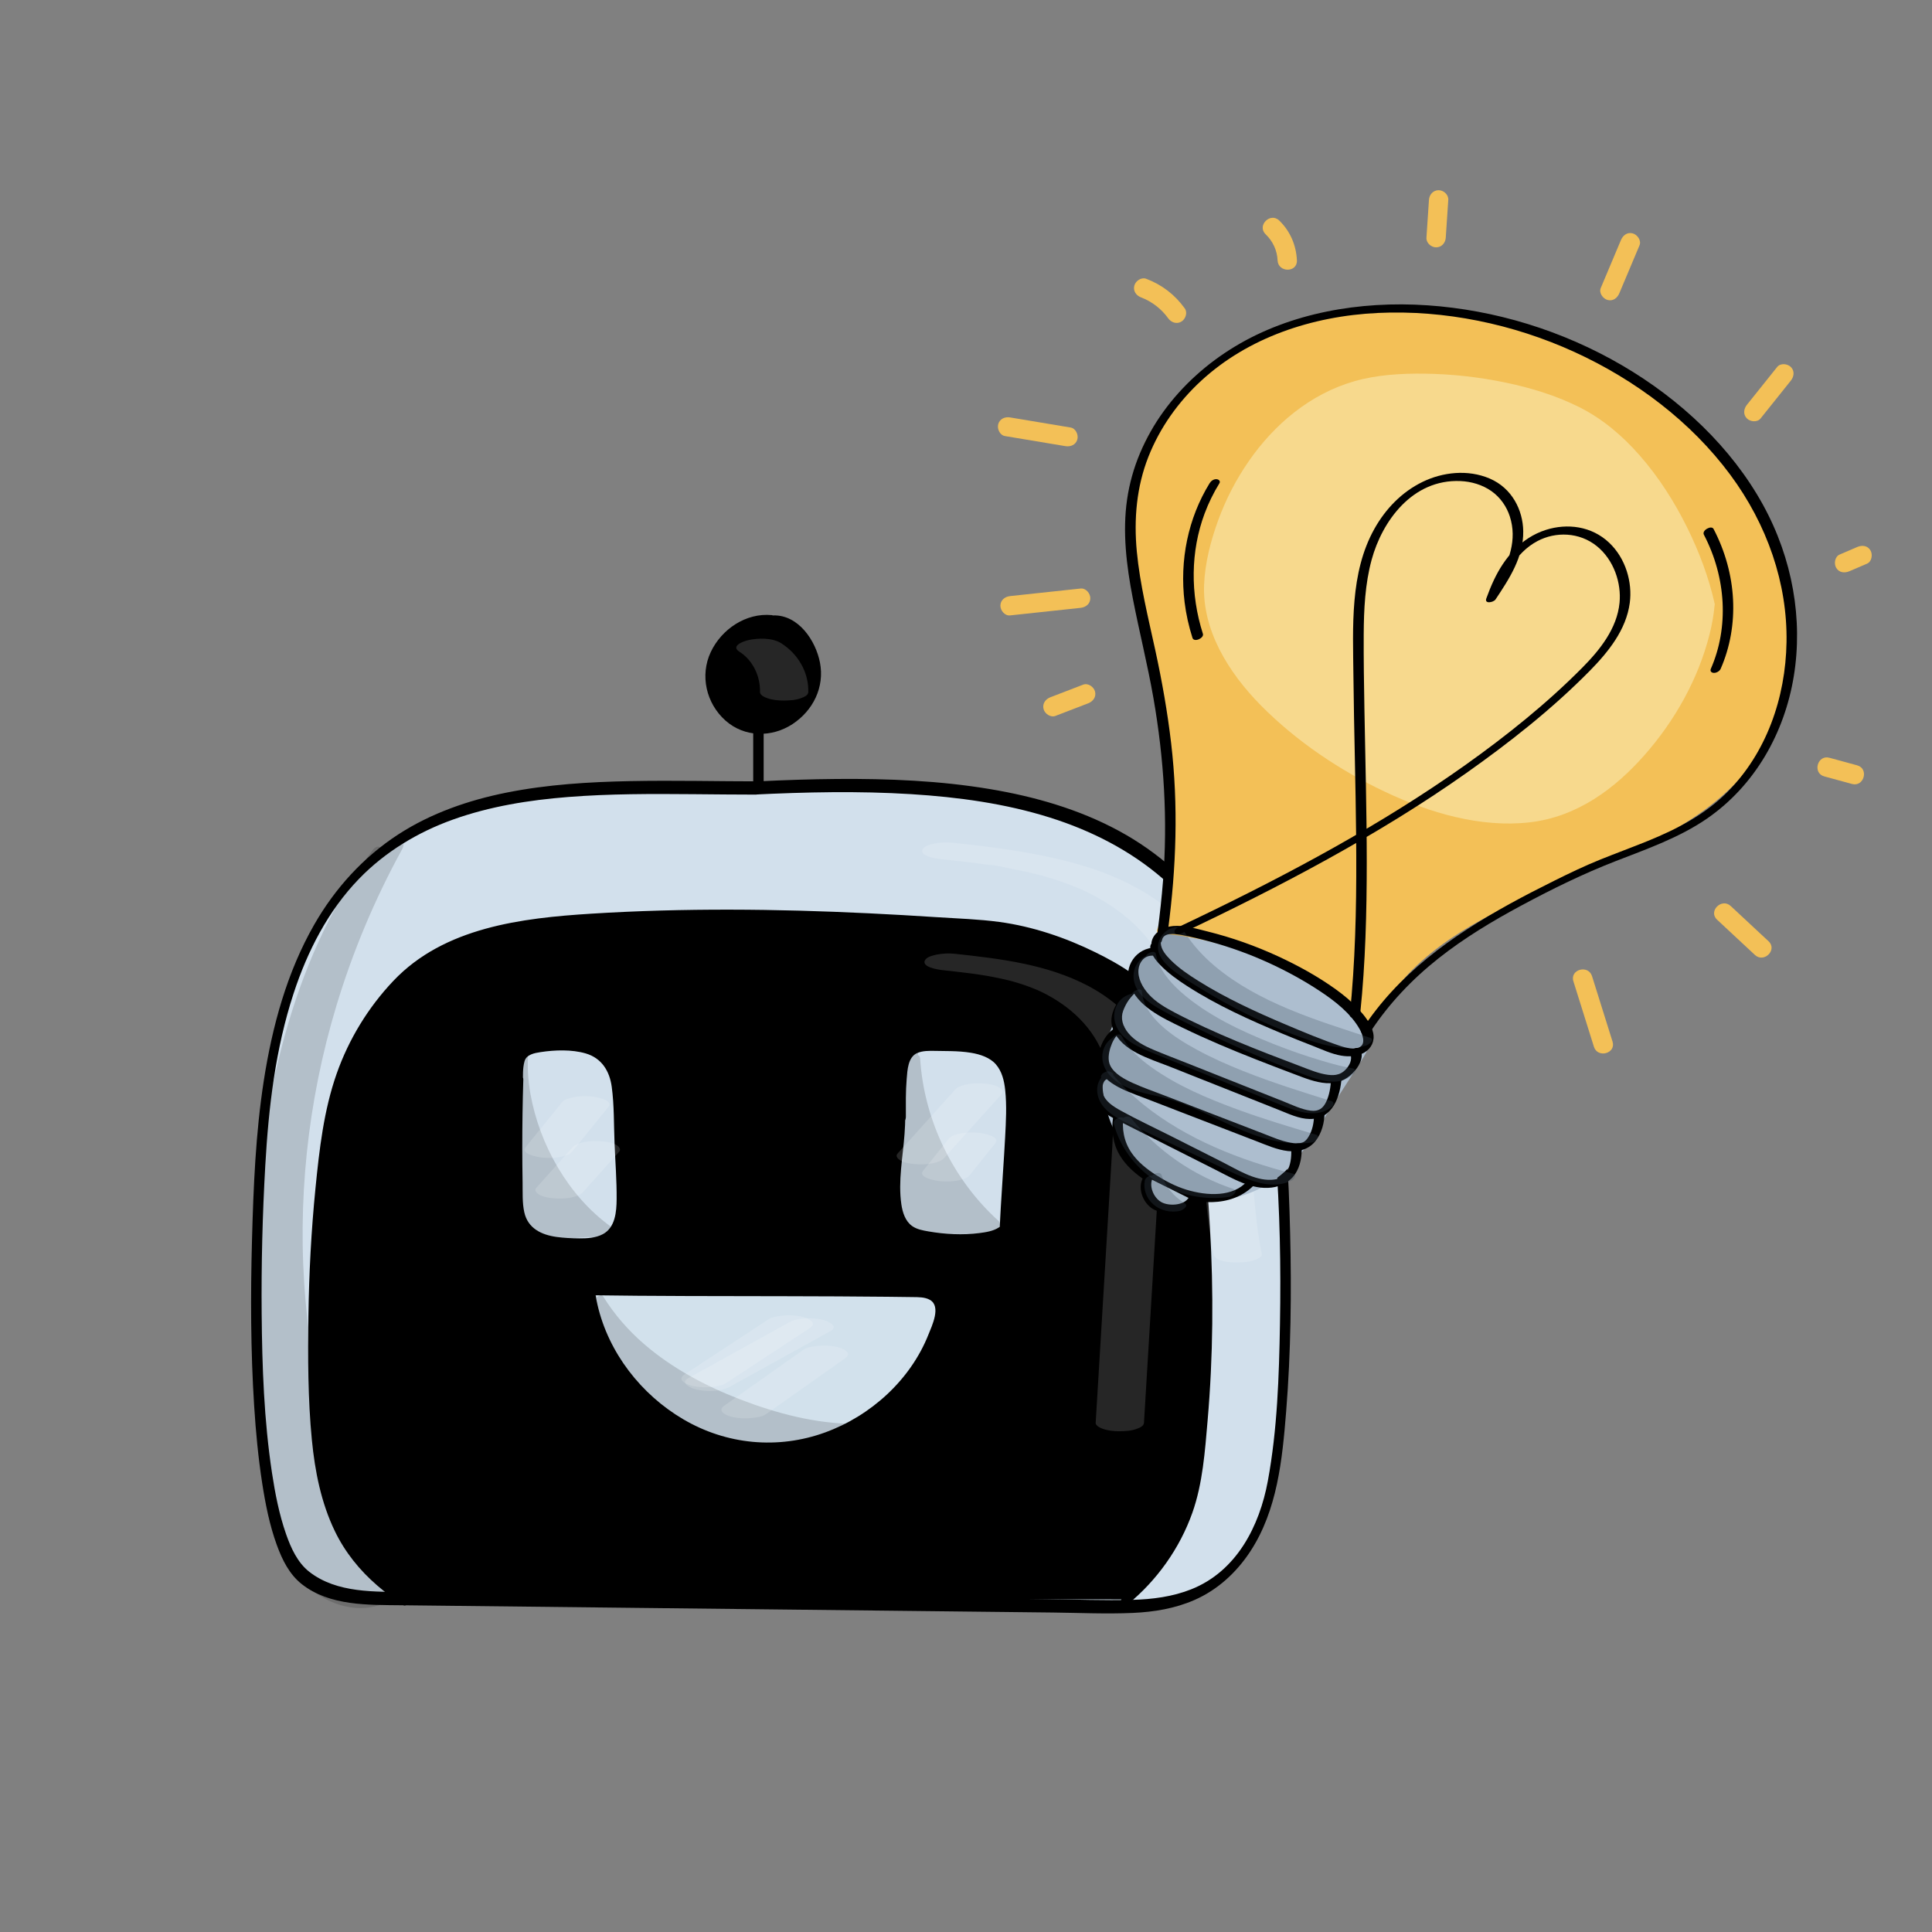<?xml version="1.0" encoding="utf-8"?>
<!-- Generator: Adobe Adobe Illustrator 24.2.0, SVG Export Plug-In . SVG Version: 6.00 Build 0)  -->
<svg version="1.1" xmlns="http://www.w3.org/2000/svg" xmlns:xlink="http://www.w3.org/1999/xlink" x="0px" y="0px"
	 viewBox="0 0 2000 2000" style="enable-background:new 0 0 2000 2000;" xml:space="preserve">
<rect x="0" y="0" width="2000" height="2000" fill="#808080" stroke="none"/>
<style type="text/css">
	.st0{fill:#D2E0EC;}
	.st1{fill:#D2E1EC;}
	.st2{opacity:0.149;}
	.st3{fill:#FFFFFF;}
	.st4{fill:#ADBECF;}
	.st5{fill:#F3C057;}
	.st6{fill:#F7D98D;}
	.st7{fill:#AEBFCE;}
	.st8{opacity:0.271;}
	.st9{fill:#3D4C5B;}
</style>
<g id="Ebene_3">
	<g>
		<path class="st0" d="M785.12,815.73c-239.27,0-487.47-32.22-514.71,374.85c-7.8,116.48-14.06,390.51,42.84,440.41
			c25.02,21.93,61.38,23.43,94.65,23.8c244.17,2.72,488.33,5.44,732.5,8.16c48.67,0.54,133.77,5.81,169.93-101.04
			c24.11-71.23,25-292.62,12.47-403.31c-37-326.77-268.02-356.25-540.45-342.87"/>
		<g>
			<path d="M787.7,808.87c-45.02-0.01-90.04-1.17-135.05-0.27c-42.83,0.85-85.93,3.45-128.02,11.85
				c-39.42,7.86-78.21,21.24-112.11,43.19c-36.34,23.53-65.7,55.96-87.2,93.44c-28.29,49.33-43.47,105.36-52.18,161.21
				c-8.53,54.69-10.79,110.35-12.28,165.63c-1.54,57.15-1.39,114.45,2.24,171.52c1.71,26.77,4.22,53.51,8.33,80.02
				c3.35,21.62,7.64,43.39,15.15,63.99c5.59,15.33,12.95,30.37,26.04,40.62c28.73,22.49,68.63,21.31,103.18,21.69
				c89.9,1,179.8,2,269.7,3.01s179.8,2,269.7,3.01c44.78,0.5,89.55,1,134.33,1.5c27.74,0.31,55.73,1.66,83.47,0.4
				c21.81-0.99,43.39-4.58,63.49-13.37c24.04-10.51,43.57-28.55,57.86-50.37c28.01-42.76,33.09-95.11,37.07-144.77
				c4.93-61.52,5.61-123.46,4.11-185.13c-1.41-57.9-4.22-116.39-15.42-173.34c-10.54-53.61-28.98-106.57-60.22-151.78
				c-26.18-37.89-61.21-68.92-101.68-90.84c-41.27-22.35-87.07-35.45-133.18-43.18c-52.16-8.75-105.28-10.91-158.1-10.52
				c-27.36,0.21-54.7,1.15-82.02,2.49c-3.53,0.17-6.17,3.27-7.33,6.42c-0.7,1.88-1.39,7.48,2.17,7.3
				c54.45-2.66,109.1-3.88,163.55-0.48c48.52,3.03,97.34,9.65,143.82,24.31c42.62,13.43,83.16,34.04,116.98,63.49
				c35.92,31.28,62.68,71.95,80.55,115.89c21.66,53.25,31.22,110.37,35.71,167.43c4.64,58.97,5.7,118.31,4.66,177.44
				c-0.96,54.09-2.71,109.18-12.57,162.5c-8.62,46.6-32.22,93.3-79.19,112.03c-19.38,7.72-40.34,10.42-61.07,10.96
				c-29.29,0.76-58.71-0.4-88-0.73c-88.15-0.98-176.3-1.96-264.45-2.95c-88.15-0.98-176.3-1.96-264.45-2.95
				c-44.08-0.49-88.15-0.98-132.23-1.47c-34.42-0.38-74.27,1.46-102.94-20.98c-12.12-9.49-18.98-24.64-24.01-39.05
				c-7.13-20.44-11.29-41.89-14.54-63.25c-8.26-54.39-10.22-109.82-10.7-164.76c-0.45-51.28,0.85-102.6,3.77-153.8
				c3.42-60.01,10.47-120.46,29.28-177.81c14.31-43.64,35.66-85.57,67.86-118.79c26.98-27.83,60.7-48.16,97.08-61.19
				c38.2-13.68,78.69-20.17,119.02-23.36c43.3-3.43,86.8-3.29,130.2-2.93c21.48,0.18,42.96,0.43,64.44,0.44
				C788.39,822.59,794.12,808.87,787.7,808.87L787.7,808.87z"/>
		</g>
	</g>
	<g>
		<g>
			<path d="M779.72,757.8c0,20.31,0,40.62,0,60.93c0,3.3,2.74,4.55,5.51,3.18c3.14-1.55,5.3-5.77,5.3-9.19c0-20.31,0-40.62,0-60.93
				c0-3.3-2.74-4.55-5.51-3.18C781.88,750.17,779.72,754.39,779.72,757.8L779.72,757.8z"/>
		</g>
	</g>
	<g>
		<path d="M798.09,643.91c30.3-1.29,52.45,41.55,45.29,68.46c-7.17,26.91-37.31,45.41-64.55,39.6
			c-27.24-5.81-47.22-34.99-42.79-62.48c4.43-27.5,32.57-48.92,60.25-45.88"/>
		<g>
			<path d="M795.51,650.77c18.79-0.46,32.85,15.56,39.3,31.81c6.95,17.52,6.13,36.25-8.41,49.66
				c-15.62,14.39-39.19,18.42-57.97,7.84c-18.1-10.2-30.91-32.3-26.9-53.29c4.47-23.43,29.34-38.49,52.17-36.31
				c5.79,0.55,11.78-13.09,5.16-13.72c-26.6-2.53-51.95,14.57-63.08,38.24c-11.42,24.27-4.72,53.05,15.11,70.81
				c19.62,17.57,47.92,17.97,69.57,3.73c21.3-14.01,33.27-38.25,28.39-63.56c-4.41-22.84-22.3-49.54-48.18-48.91
				C794.83,637.19,789.17,650.92,795.51,650.77L795.51,650.77z"/>
		</g>
	</g>
	<g>
		<path d="M420.76,1654.93c-50.72-34.73-88.37-75.11-94.21-190.86c-4.71-93.46-1.41-200.81,12.47-293.35
			c8.8-58.61,29.61-106.98,69.97-150.38c47.5-51.08,123.14-62.48,192.74-67.13c139.4-9.3,279.39-3.57,418.71,6.83
			c53.23,3.97,133.6,35.04,169.98,74.11c59.18,63.57,71.91,340.88,47.05,500.5c-7.19,46.17-35.35,91.68-71.71,121.02"/>
		<g>
			<path d="M424.51,1648.44c-18.46-12.67-35.93-26.77-49.81-44.49c-16.25-20.77-26.54-45.11-32.9-70.58
				c-9.32-37.34-10.49-76.1-11.4-114.4c-1.01-42.65-0.41-85.35,1.89-127.95c2.25-41.76,5.93-83.6,12.5-124.92
				c5.71-35.92,16.93-70.74,36.12-101.79c19.07-30.86,44.13-57.24,76.82-73.54c32.11-16.02,68.08-23.15,103.47-27.31
				c42.8-5.03,86.16-6.44,129.2-7.44c46.33-1.08,92.68-0.74,138.99,0.61c46.35,1.36,92.66,3.74,138.93,6.78
				c20.55,1.35,41.39,1.98,61.79,4.8c16.39,2.27,32.59,6.23,48.34,11.28c32.16,10.31,64.15,24.79,90.97,45.58
				c16.61,12.88,27.93,28.08,36.08,47.34c9.19,21.72,15.07,44.82,19.81,67.86c5.89,28.63,9.79,57.65,12.63,86.73
				c6.35,65.1,7.65,130.81,4.8,196.15c-1.31,30.14-3.57,60.26-7.34,90.2c-2,15.88-4.04,31.85-9,47.13
				c-5.79,17.82-14.33,34.76-25.08,50.12c-10.45,14.94-22.89,28.35-37.03,39.85c-2.49,2.03-4.83,6.43-3.73,9.69
				c1.13,3.36,4.48,2.53,6.68,0.75c30.28-24.65,54.07-58.11,67.11-94.95c10.73-30.31,13.02-63.63,15.77-95.47
				c5.75-66.5,6.26-133.59,2.42-200.22c-3.41-59.16-9.38-119.68-26.11-176.75c-5.72-19.51-12.83-39.58-24.5-56.42
				c-16.08-23.21-43.18-39.06-67.98-51.26c-31.02-15.26-64.98-26.77-99.31-31.42c-21.19-2.87-42.81-3.53-64.14-4.91
				c-23.8-1.55-47.61-2.92-71.43-4.07c-95.53-4.6-191.34-5.58-286.83,0.4c-72.22,4.52-152.43,14.11-204.96,69.49
				c-26.05,27.46-46.2,60.44-58.76,96.14c-13.37,38.03-17.94,78.47-21.91,118.37c-4.39,44.05-6.72,88.3-7.33,132.56
				c-0.59,42.62-0.56,85.77,3.58,128.23c3.16,32.44,9.55,64.94,23.81,94.46c10.49,21.72,25.56,40.39,43.75,56.14
				c8.42,7.29,17.4,13.9,26.58,20.2C421.95,1664.82,429.68,1651.98,424.51,1648.44L424.51,1648.44z"/>
		</g>
	</g>
	<g>
		<path class="st0" d="M536.34,1120.38c-1.24,40.22-1.39,80.47-0.47,120.7c0.24,10.67,0.78,22.01,6.86,30.77
			c9.73,14.02,29.31,16.03,46.36,16.73c13.49,0.55,28.16,0.77,39.01-7.27c15.58-11.54,16.26-34.2,15.46-53.57
			c-1.24-30.04-2.48-60.07-3.73-90.11c-0.62-14.93-1.72-31.14-11.58-42.38c-13.2-15.04-36.19-15.06-56.16-13.89
			c-9.98,0.58-20.69,1.44-28.4,7.8c-7.71,6.36-7.71,21.89-7.71,35.15"/>
		<g>
			<path d="M530.93,1123.38c-0.73,24.07-1.09,48.14-1.06,72.22c0.02,12.2,0.13,24.41,0.35,36.61c0.18,10.3-0.13,20.88,1.98,31.01
				c3.83,18.39,18.39,27.53,35.93,30.53c8.88,1.52,18.05,1.89,27.04,1.92c9.48,0.03,19.1-0.86,27.76-5.02
				c16.35-7.86,23.81-25.76,25.55-42.88c2.09-20.52-0.3-41.66-1.15-62.2c-0.5-12.08-1-24.16-1.5-36.24
				c-0.44-10.63-0.52-21.34-1.97-31.9c-2.49-18.07-11.12-33.62-29.18-39.66c-9.38-3.14-19.28-3.83-29.11-3.69
				c-10.17,0.15-21.31,0.15-31.07,3.3c-9.66,3.12-17.14,9.45-20.61,19.12c-3.51,9.78-3.34,20.57-3.34,30.82
				c0,3.31,2.74,4.55,5.51,3.18c3.14-1.56,5.3-5.77,5.3-9.19c0-7.46-0.4-15.45,1.63-22.71c1.96-7.02,10.29-8.5,16.66-9.47
				c14.79-2.25,32.21-2.85,46.68,1.38c16.42,4.81,24.69,18.13,26.92,34.48c2.63,19.29,2.13,39.31,2.93,58.74
				c0.79,19.16,2.31,38.45,2.15,57.63c-0.1,13.01-1.38,29.39-14.26,36.24c-7.44,3.96-16.29,4.42-24.54,4.35
				c-7.8-0.06-15.7-0.4-23.43-1.48c-15.59-2.17-29.61-8.85-33.33-25.41c-2.24-9.95-1.62-20.69-1.79-30.83
				c-0.2-11.87-0.3-23.75-0.32-35.62c-0.02-23.75,0.34-47.5,1.06-71.23c0.1-3.33-2.81-4.52-5.51-3.18
				C533.02,1115.79,531.04,1119.94,530.93,1123.38L530.93,1123.38z"/>
		</g>
	</g>
	<g>
		<path class="st0" d="M931.74,1158.09c0,44.19-16.77,103.93,11.23,119.14c15.25,8.29,96.23,13.89,97.36-9.64
			c7.34-152.91,24.44-186.41-60.04-186.41c-15.44,0-30.83-2.45-39.78,10.13c-8.94,12.58-8.18,44.86-8.18,67.8"/>
		<g>
			<path d="M926.33,1161.09c-0.1,27.26-5.86,54.31-4.89,81.6c0.67,18.7,5.56,38.32,25.54,43.83c17.55,4.84,37.11,5.58,55.18,4.33
				c15.24-1.05,36.89-3.66,42.58-20.68c2.08-6.21,1.38-13.57,1.73-20.04c0.41-7.66,0.86-15.32,1.34-22.98
				c0.82-13.31,1.73-26.62,2.56-39.92c1.21-19.29,2.68-38.79,1.55-58.12c-0.71-12.13-2.37-25.31-9.37-35.61
				c-6.25-9.2-16.29-13.9-26.84-16.34c-7.03-1.62-14.27-2.28-21.47-2.6c-11.67-0.53-24.13-1.48-35.68,0.33
				c-30.5,4.8-31.19,42.09-31.57,66.06c-0.11,7.05-0.06,14.11-0.06,21.17c0,3.3,2.74,4.55,5.51,3.18c3.14-1.55,5.31-5.78,5.3-9.19
				c-0.01-13.04-0.27-26.13,0.84-39.14c0.78-9.11,1.21-22.71,10.98-26.9c5.65-2.42,12.16-2.29,18.19-2.2
				c5.5,0.08,11,0.11,16.49,0.24c7.03,0.16,14.09,0.59,21.03,1.74c9.43,1.55,19.52,4.96,25.54,11.83
				c6.47,7.38,8.73,17.17,9.75,26.73c1.72,16.17,0.8,32.63-0.06,48.83c-1.29,24.13-3.11,48.23-4.48,72.35
				c-0.2,3.57-0.4,7.15-0.58,10.72c-0.09,1.7-0.18,3.4-0.26,5.09c-0.06,1.15-0.12,2.3-0.17,3.45c-0.02,0.32,0.09,2.62-0.05,1.16
				c0.05,0.52,0.17-0.51,0.44-0.63c-0.93,0.39-0.21,0.29-0.27,0.34c-0.66,0.64-1.16,0.95-1.09,0.9c-5.76,3.83-13.38,4.96-20.09,5.84
				c-17.34,2.26-35.67,1.29-52.87-1.72c-5.78-1.01-11.9-2.07-16.79-5.52c-7.21-5.07-10.01-14.26-11.23-22.58
				c-3.49-23.89,1.58-48.91,3.3-72.76c0.45-6.26,0.76-12.52,0.78-18.79c0.01-3.31-2.75-4.55-5.51-3.18
				C928.48,1153.47,926.34,1157.68,926.33,1161.09L926.33,1161.09z"/>
		</g>
	</g>
	<g>
		<path class="st1" d="M610.81,1333.93c110.81,1.66,227.63,0.31,338.44,1.97c8.03,0.12,17.33,0.88,21.9,7.48
			c3.89,5.62,2.67,13.21,0.92,19.82c-21.86,82.65-107.44,143.45-192.68,136.87s-160.49-79.79-169.4-164.82"/>
		<g>
			<path d="M608.23,1340.79c69.01,1.02,138.02,0.91,207.03,1.05c34.63,0.07,69.27,0.2,103.9,0.57c8.54,0.09,17.08,0.19,25.61,0.32
				c5.89,0.09,12.55-0.11,17.85,2.88c11.91,6.73,2.15,26.76-1.58,36.11c-18.69,46.95-59.74,84.01-106.92,101.15
				c-48.88,17.75-101.99,12.71-146.79-13.63c-43.59-25.61-77.28-68.78-88.76-118.29c-1.43-6.17-2.5-12.41-3.19-18.71
				c-0.97-8.86-11.45,0.23-10.81,6c5.87,53.78,36.28,102.43,79.9,133.95c44,31.79,99.59,43.14,152.18,28.89
				c52.62-14.26,99.27-51.11,124.95-99.26c6.54-12.27,11.7-25.17,15.34-38.58c3.69-13.58,3.03-28.78-12.88-32.9
				c-7.29-1.89-15.19-1.36-22.65-1.46c-8.88-0.12-17.75-0.22-26.63-0.3c-18.24-0.17-36.48-0.28-54.72-0.36
				c-73.38-0.3-146.75-0.02-220.13-0.82c-8.85-0.1-17.7-0.21-26.55-0.34C607.54,1326.98,601.77,1340.7,608.23,1340.79
				L608.23,1340.79z"/>
		</g>
	</g>
</g>
<g id="Ebene_4">
	<g class="st2">
		<path d="M619.75,1347.76c24.55,40.04,63.31,69.82,105.27,90.91c41.97,21.09,104.69,42.24,157.53,42.24
			c-49.15,14.86-129.39,13.22-173.62-12.87c-44.23-26.08-87.76-78.97-98.54-129.17"/>
		<g>
			<path d="M615.1,1353.42c41.88,67.68,120.48,105.9,195.34,124.72c22.73,5.72,46.06,9.52,69.54,9.62
				c1.28-4.54,2.57-9.07,3.85-13.61c-40.12,11.96-85.33,12.39-126.14,3.79c-19.9-4.19-38.35-11.38-55.17-22.89
				c-19.79-13.53-37.15-30.57-51.75-49.55c-16.22-21.08-29.38-45-35.15-71.12c-0.77-3.5-4.71-2.34-6.68-0.75
				c-2.69,2.18-4.49,6.25-3.73,9.69c10.5,47.54,43.93,90.39,82.25,119.28c17.22,12.98,35.86,21.84,56.76,27.13
				c21.46,5.43,43.76,7.53,65.86,7.42c23.92-0.12,48.24-2.67,71.22-9.52c3.16-0.94,5.45-4.13,6.28-7.19c0.54-2,0.76-6.4-2.43-6.42
				c-40.75-0.16-81.39-10.88-119.19-25.48c-35.54-13.73-69.77-31.88-98.78-56.81c-16.65-14.31-31.2-30.98-42.76-49.66
				C621,1336.6,612,1348.42,615.1,1353.42L615.1,1353.42z"/>
		</g>
	</g>
	<g class="st2">
		<path d="M541.47,1091.5c-5.64,66.19,32.6,145.51,86.5,184.34c-26.66-8.1-60.11,11.16-81.28-6.95
			c-11.35-9.71-13.43-26.24-14.18-41.16c-2.14-42.62,0.13-85.47,6.77-127.62"/>
		<g>
			<path d="M536.07,1094.5c-4.49,55.78,18.7,114.07,54.43,156.27c9.97,11.78,21.24,22.49,33.73,31.57c2.11-4.45,4.22-8.9,6.33-13.36
				c-13.9-3.96-28.45-1.34-42.52,0.24c-13.4,1.5-29.23,2.32-39.25-8.47c-10.03-10.79-10.5-26.97-11.09-40.86
				c-0.81-19.06-0.73-38.15,0.22-57.2c1.07-21.41,3.33-42.73,6.63-63.91c0.44-2.85-0.56-6.01-3.99-5.41
				c-3.32,0.58-6.05,5.04-6.53,8.08c-6.21,39.84-8.75,80.26-7.3,120.57c0.55,15.27,0.79,32.3,9.33,45.61
				c8.21,12.79,22.72,16.69,37.13,16.11c17.37-0.7,35.03-5.93,52.21-1.03c5.23,1.49,10.77-10.13,6.33-13.36
				c-43.65-31.74-73.15-84.15-82.62-136.83c-2.61-14.51-3.41-29.32-2.23-44.01c0.27-3.37-2.92-4.47-5.51-3.18
				C538.03,1086.97,536.35,1091.02,536.07,1094.5L536.07,1094.5z"/>
		</g>
	</g>
	<g class="st2">
		<path d="M947.12,1098.81c3.91,65,34.31,128.01,82.76,171.52c-15.96,3.32-32.23,6.66-48.43,4.89c-16.2-1.77-33.61,2.47-41.71-11.67
			c-7.8-13.62-3.38-49.35-2.05-64.99c3.23-38.01,4.15-69.05,7.39-107.06"/>
		<g>
			<path d="M941.71,1101.81c4.24,66.77,34.8,130.15,84.41,175.01c1.67-4.41,3.35-8.83,5.02-13.24c-10.73,2.23-21.56,4.56-32.53,5.12
				c-8.96,0.46-17.85-0.76-26.8-0.93c-7-0.13-14.94,0.15-21.2-3.48c-5.48-3.17-7.67-8.68-8.81-14.59
				c-2.62-13.64-1.03-28.37,0.18-42.09c1.51-17.08,2.86-34.16,3.92-51.27c1.41-22.63,2.66-45.26,4.57-67.85
				c0.28-3.37-2.93-4.46-5.51-3.18c-3.35,1.66-5.01,5.7-5.3,9.19c-3.33,39.47-4.95,79.05-8.44,118.51
				c-1.31,14.87-2.62,30.28,0.07,45.07c1.18,6.51,3.66,12.72,8.83,17.08c5.59,4.7,13.15,5.81,20.21,6.16
				c9.97,0.49,20.24,1.46,30.2,1.22c12.86-0.31,25.51-2.86,38.07-5.47c4.85-1.01,9.09-9.56,5.02-13.24
				c-47.36-42.82-77.06-104.32-81.1-168.02c-0.21-3.24-2.6-4.62-5.51-3.18C944.03,1094.1,941.5,1098.47,941.71,1101.81
				L941.71,1101.81z"/>
		</g>
	</g>
	<g class="st2">
		<path d="M412.24,877.13c-131.56,238.97-143.52,536.14-8.81,773.34c-28.6,16.98-67.56,2.65-88.51-23.17
			c-47.46-58.47-106.29-507.75,74.11-743.97"/>
		<g>
			<path d="M408.34,874.88c-51.39,93.57-85.48,196.63-99.08,302.56c-13.42,104.47-7.14,211.55,20.98,313.18
				c15.97,57.72,39.03,113.4,68.54,165.51c1.52-3.95,3.03-7.9,4.55-11.85c-28.59,16.45-68.01,0.29-85.72-25.29
				c-7.1-10.25-10.82-21.28-14.77-33.51c-13.35-41.37-19.93-85.15-24.55-128.26c-6.38-59.51-7.98-119.6-5.1-179.38
				c3.17-65.81,11.95-131.59,28.59-195.41c16.26-62.37,40.57-123.34,76.8-176.9c4.22-6.24,8.65-12.33,13.21-18.32
				c1.77-2.33,4.02-6.78,1.89-9.56c-2.08-2.72-5.89-0.23-7.41,1.77c-40.54,53.24-68.53,115.07-87.55,178.98
				c-19.5,65.49-30.2,133.31-34.93,201.4c-4.34,62.41-3.64,125.26,2.11,187.57c4.31,46.67,10.78,93.94,24.06,139.01
				c4.01,13.62,8.62,27.53,15.79,39.87c13.98,24.05,44.83,40.43,72.51,38.21c8.98-0.72,17.48-3.32,25.29-7.82
				c3.65-2.1,6.84-7.8,4.55-11.85c-51.47-90.88-82.32-192.73-91.67-296.68c-9.27-103.06,1.91-207.87,31.79-306.91
				c16.94-56.14,39.71-110.44,67.94-161.84c1.25-2.28,2.83-7.03-0.15-8.75C413.07,868.95,409.55,872.67,408.34,874.88L408.34,874.88
				z"/>
		</g>
	</g>
	<g class="st2">
		<g>
			<path d="M912.61,1110.25c5.84,0,11.57-13.72,5.16-13.72C911.93,1096.53,906.2,1110.25,912.61,1110.25L912.61,1110.25z"/>
		</g>
	</g>
</g>
<g id="Ebene_5">
	<g class="st2">
		<g>
			<path class="st3" d="M972.93,889.26c8.93,0.95,17.85,1.92,26.76,2.99c4.37,0.52,8.73,1.07,13.1,1.65
				c2.06,0.27,4.11,0.55,6.17,0.83c1.03,0.14,2.06,0.29,3.08,0.43c1.48,0.21,6.35,0.23,0.2,0.02c8.56,0.29,17.69,2.82,26.1,4.44
				c8.87,1.71,17.69,3.64,26.45,5.85c0.99,0.25,1.99,0.51,2.98,0.77c0.66,0.17,3.87,1.06,1.18,0.31c-2.68-0.75,0.51,0.15,1.17,0.34
				c1.23,0.35,2.45,0.7,3.68,1.06c4.39,1.29,8.75,2.66,13.08,4.13c8.11,2.75,16.05,5.89,23.9,9.29c-2.72-1.18-0.33-0.15,0.18,0.09
				c0.9,0.43,1.81,0.85,2.7,1.28c1.79,0.86,3.58,1.75,5.35,2.65c3.98,2.03,7.89,4.18,11.74,6.45c7.47,4.41,14.67,9.28,21.51,14.63
				c60.11,47.05,75.71,128.59,80.67,201.3c3.43,50.21,3.36,100.84,13.29,150.37c1.7,8.47,18.55,8.85,25,8.75
				c5.85-0.09,12.19-0.38,17.68-2.56c2.2-0.87,7.98-2.92,7.32-6.19c-17.07-85.08-4.47-174.31-31.69-257.63
				c-11.9-36.42-30.85-70.4-60.22-95.57c-28.31-24.26-62.43-40.04-98.11-50.22c-42.43-12.1-86.21-17.71-129.98-22.35
				c-6.2-0.66-13.15-0.42-19.26,0.88c-3.14,0.67-9.4,2.14-11.49,5.23C950.24,886.26,969.78,888.93,972.93,889.26L972.93,889.26z"/>
		</g>
	</g>
	<g class="st2">
		<g>
			<path class="st3" d="M765.48,674.68c13.52,8.53,21.72,24.98,21.26,41.78c-0.09,3.28,5.17,5.4,7.32,6.19
				c5.34,1.97,12.06,2.65,17.68,2.56c5.85-0.09,12.19-0.38,17.68-2.56c2.69-1.07,7.23-2.65,7.32-6.19
				c0.56-20.71-10.78-39.7-28.09-50.61c-9.15-5.77-24.04-5.5-34.2-3.14C769.25,663.92,756.05,668.74,765.48,674.68L765.48,674.68z"
				/>
		</g>
	</g>
	<g class="st2">
		<g>
			<path class="st3" d="M975.34,1004.24c9.85,1.07,19.71,2.15,29.54,3.43c2.46,0.32,4.91,0.66,7.37,1c1.04,0.14,4.43,0.5-0.46-0.07
				c1.22,0.14,2.46,0.38,3.67,0.57c4.88,0.78,9.76,1.64,14.61,2.6c4.84,0.96,9.67,2.02,14.46,3.2c1.2,0.3,2.39,0.61,3.59,0.91
				c-0.35-0.09-2.83-0.81-0.6-0.16c2.67,0.78,5.33,1.54,7.98,2.38c4.35,1.38,8.66,2.89,12.91,4.54c1.71,0.67,3.41,1.36,5.1,2.08
				c0.37,0.16,3.37,1.45,1.65,0.69c-1.71-0.75,2.01,0.94,2.33,1.1c29.85,14.36,55.26,37.35,66.15,69.56
				c11.57,34.25,9.02,71.39,6.88,106.88c-2.55,42.34-5.11,84.68-7.66,127.02c-2.87,47.63-5.74,95.26-8.62,142.9
				c-0.2,3.24,5.29,5.44,7.32,6.19c5.34,1.97,12.06,2.65,17.68,2.56c5.85-0.09,12.19-0.38,17.68-2.56c2.76-1.1,7.11-2.62,7.32-6.19
				c5.27-87.33,10.53-174.65,15.8-261.98c2.23-37.01,5.77-75.7-5.39-111.7c-5.35-17.26-13.83-33.23-26.06-46.6
				c-11.96-13.08-26.64-23.85-42.3-32.08c-42.43-22.31-90.7-28.02-137.67-33.14c-6.19-0.67-13.16-0.42-19.26,0.88
				c-3.14,0.67-9.4,2.14-11.49,5.23C952.64,1001.25,972.2,1003.9,975.34,1004.24L975.34,1004.24z"/>
		</g>
	</g>
	<g class="st2">
		<g>
			<path class="st3" d="M977.28,1198.9c19.91-22.13,39.83-44.25,59.74-66.38c2.33-2.59-0.49-5.42-2.52-6.74
				c-3.98-2.59-10.4-3.65-14.94-4.02c-6.36-0.53-13.02-0.57-19.26,0.88c-4.05,0.94-8.59,2.01-11.49,5.23
				c-19.91,22.13-39.83,44.25-59.74,66.38c-2.33,2.59,0.49,5.42,2.52,6.74c3.98,2.59,10.4,3.65,14.94,4.02
				c6.36,0.53,13.02,0.57,19.26-0.88C969.84,1203.19,974.38,1202.12,977.28,1198.9L977.28,1198.9z"/>
		</g>
	</g>
	<g class="st2">
		<g>
			<path class="st3" d="M1003.83,1216.6c8.85-11.06,17.7-22.13,26.55-33.19c5.84-7.31-14.13-10.49-17.46-10.76
				c-6.36-0.53-13.02-0.57-19.26,0.88c-3.91,0.91-8.85,1.92-11.49,5.23c-8.85,11.06-17.7,22.13-26.55,33.19
				c-5.84,7.31,14.13,10.49,17.46,10.76c6.36,0.53,13.02,0.57,19.26-0.88C996.25,1220.92,1001.19,1219.9,1003.83,1216.6
				L1003.83,1216.6z"/>
		</g>
	</g>
	<g class="st2">
		<g>
			<path class="st3" d="M755.69,1435.47c34.66-19.17,69.33-38.35,103.99-57.52c9.7-5.36-4.24-11.06-8.97-11.97
				c-10.71-2.05-24.33-2.33-34.2,3.14c-34.66,19.17-69.33,38.35-103.99,57.52c-9.7,5.36,4.24,11.06,8.97,11.97
				C732.2,1440.67,745.82,1440.94,755.69,1435.47L755.69,1435.47z"/>
		</g>
	</g>
	<g class="st2">
		<g>
			<path class="st3" d="M592.3,1192.26c12.54-15.49,25.08-30.98,37.61-46.46c5.89-7.28-14.16-10.49-17.46-10.76
				c-6.36-0.53-13.02-0.57-19.26,0.88c-3.92,0.91-8.82,1.93-11.49,5.23c-12.54,15.49-25.08,30.98-37.61,46.46
				c-5.89,7.28,14.16,10.49,17.46,10.76c6.36,0.53,13.02,0.57,19.26-0.88C584.73,1196.58,589.63,1195.56,592.3,1192.26
				L592.3,1192.26z"/>
		</g>
	</g>
	<g class="st2">
		<g>
			<path class="st3" d="M603.36,1234.3c12.54-14.01,25.08-28.03,37.61-42.04c2.32-2.6-0.48-5.42-2.52-6.74
				c-3.98-2.59-10.4-3.65-14.94-4.02c-6.36-0.53-13.02-0.57-19.26,0.88c-4.05,0.94-8.6,2-11.49,5.23
				c-12.54,14.01-25.08,28.03-37.61,42.04c-2.32,2.6,0.48,5.42,2.52,6.74c3.98,2.59,10.4,3.65,14.94,4.02
				c6.36,0.53,13.02,0.57,19.26-0.88C595.92,1238.59,600.47,1237.53,603.36,1234.3L603.36,1234.3z"/>
		</g>
	</g>
	<g class="st2">
		<g>
			<path class="st3" d="M751.71,1431.72c28.89-18.98,57.79-37.95,86.68-56.93c8.99-5.91-3.58-10.94-8.97-11.97
				c-6.29-1.21-12.9-1.62-19.26-0.88c-4.96,0.58-10.68,1.22-14.94,4.02c-28.89,18.98-57.79,37.95-86.68,56.93
				c-8.99,5.91,3.58,10.94,8.97,11.97c6.29,1.21,12.9,1.62,19.26,0.88C741.72,1435.17,747.45,1434.52,751.71,1431.72L751.71,1431.72
				z"/>
		</g>
	</g>
	<g class="st2">
		<g>
			<path class="st3" d="M793.05,1463.89c27.24-19.24,54.48-38.48,81.72-57.72c8.67-6.12-3.28-10.88-8.97-11.97
				c-6.29-1.21-12.9-1.62-19.26-0.88c-4.86,0.56-10.85,1.13-14.94,4.02c-27.24,19.24-54.48,38.48-81.72,57.72
				c-8.67,6.12,3.28,10.88,8.97,11.97c6.29,1.21,12.9,1.62,19.26,0.88C782.98,1467.34,788.96,1466.78,793.05,1463.89L793.05,1463.89
				z"/>
		</g>
	</g>
</g>
<g id="Ebene_6">
	<g>
		<g id="Ebene_7">
			<g>
				<path class="st4" d="M1192.79,987.58c-16.09,3.56-21.68,25.61-9.54,37.61c-46.3,41.26-49.62,118.69-7.32,170.6
					c13.41,16.47,31.11,30.56,51.61,37.52c37.84,12.83,79.43-1.38,104.23-27.66c9.47-10.04,16.94-21.61,24.36-33.13
					c15.81-24.54,31.63-49.08,47.45-73.62c4.4-6.83,8.9-13.96,9.57-22.16c1.39-17.1-13.86-32.54-28.76-44.04
					c-36.45-28.12-78.62-49.5-122.88-62.28c-12.63-3.64-25.78-6.63-38.46-5.27c-12.67,1.36-24.91,7.82-29.36,18.77"/>
				<g>
					<path class="st4" d="M1193.43,983.51c-18.78,4.62-30.82,28.52-15.19,44.64c0.53-1.68,1.05-3.37,1.58-5.05
						c-33.04,29.75-45.76,76.28-35.64,120.63c10.9,47.77,52.78,96.98,108.08,98.53c25.52,0.71,49.69-8.27,68.78-22.14
						c23.64-17.18,37.51-43.45,52.77-67.12c8.44-13.1,16.89-26.2,25.33-39.31c4.16-6.45,8.45-12.84,12.43-19.4
						c3.51-5.8,6.61-12.18,7.04-19.14c1.54-24.78-25.8-43.84-45.37-57.36c-27.36-18.91-57.42-34.12-88.81-45.14
						c-27.24-9.56-60.59-19.84-84.38-2.62c-5.02,3.64-9.02,8.3-11.45,13.88c-0.98,2.25,0.44,4.09,3.08,4.21
						c2.78,0.12,6.07-1.87,7.08-4.2c10.52-24.13,47.47-13.4,68.64-6.68c29.73,9.44,58.3,22.82,84.71,39.51
						c12.08,7.63,24.08,15.83,34.82,25.14c8.25,7.15,16.49,16.04,19.56,26.16c4.03,13.27-3.51,23.81-10.15,34.12
						c-7.77,12.06-15.55,24.13-23.32,36.19c-7.87,12.22-15.72,24.45-23.62,36.64c-7.17,11.08-14.55,22.36-24.17,31.67
						c-14.94,14.45-35.15,24.59-57.38,26.78c-51.07,5.06-94.44-37.02-109.23-80.96c-13.31-39.53-7.57-83.74,17.91-114.68
						c3.1-3.76,6.48-7.26,10.14-10.55c1.02-0.92,3.1-3.48,1.58-5.05c-5.06-5.22-6.93-11.86-5.76-18.35
						c0.92-5.17,3.91-10.81,9.64-12.22c2.54-0.63,5.79-2.39,6.07-5.13C1198.48,983.97,1195.68,982.96,1193.43,983.51L1193.43,983.51
						z"/>
				</g>
			</g>
			<g>
				<g>
					<path class="st4" d="M1194.73,1231.29c4.4,2.2,13.33-4.9,8.5-7.31C1198.84,1221.78,1189.9,1228.88,1194.73,1231.29
						L1194.73,1231.29z"/>
				</g>
			</g>
			<g>
				<g>
					<path class="st4" d="M1186.54,1230.02c0.02,8.96,5.91,17.67,15.59,20.57c10.09,3.02,20.81-1.26,26.55-8.41
						c0.8-1.01,1.93-3.88-0.16-4.73c-9.73-3.98-19.46-7.95-29.19-11.93c-2.76-1.12-5.7-0.17-7.68,1.57
						c-1.09,0.96-3.61,4.6-0.82,5.74c9.73,3.98,19.46,7.95,29.19,11.93c-0.05-1.57-0.11-3.15-0.16-4.73
						c-7.51,9.35-22.45-2.62-22.46-12.13C1197.38,1221.92,1186.53,1225.69,1186.54,1230.02L1186.54,1230.02z"/>
				</g>
			</g>
		</g>
		<g id="Ebene_5_1_">
			<g>
				<path class="st5" d="M1421.22,1052.92c34.17-69.22,111.06-107.96,185.45-139.23c74.39-31.27,153.91-61.46,201.84-122.38
					c60.62-77.04,55.44-193.34-1.52-282.38c-56.96-89.04-159.01-150.59-264.84-173.6c-65.97-14.34-134.89-14.78-196.18,4.54
					s-128.08,62.52-155.15,117.02c-37.52,75.52-8.82,164.3,8.34,250.27c17.17,85.98,35.52,176.94,3.81,255.12
					c78.28,5.65,156.47,40.87,213.07,95.97"/>
				<g>
					<path class="st5" d="M1426.29,1052.93c29.87-59.97,92.17-96.01,153.98-123.81c62.2-27.97,128.38-50.19,182.96-89.75
						c25.86-18.74,48.29-41.48,64.33-68.41c14.76-24.76,23.89-52.72,27.69-81.55c7.63-58.09-5.89-120.23-37.53-174.11
						c-34.25-58.31-88.88-106.09-150.24-139.01c-62.84-33.72-133.71-53-203.51-55.34c-34.77-1.16-69.47,2.05-102.21,10.5
						c-32.29,8.34-62.7,21.63-90.17,38.59c-27.87,17.2-53.49,38.45-72.23,64.44c-17.95,24.9-28.08,54.24-31.2,85
						c-6.46,63.66,13.43,128.85,26.11,192.37c13.48,67.51,27.88,137.37,16.55,204.06c-2.71,15.94-6.95,31.46-12.94,46.35
						c-0.94,2.33,0.34,4.01,3.08,4.21c60.16,4.48,120.01,26.53,170.05,61.69c14.22,9.99,27.62,21.04,40,33.04
						c3.78,3.66,13.47-2.59,10.02-5.93c-44.87-43.48-102.42-74.8-163.54-89.17c-17.37-4.08-34.95-6.73-52.53-8.03
						c1.03,1.41,2.05,2.81,3.08,4.21c24.6-61.19,19.42-129.92,8.14-196.08c-5.64-33.07-12.47-66.08-19.66-99.01
						c-6.97-31.92-14.05-63.96-17.16-96.14c-2.99-30.89-2-62.13,7.17-91.11c9.25-29.27,27.21-54.14,50.19-74.79
						c46.77-42.05,109.85-68.79,176.67-74.63c67.87-5.92,139.57,6.59,204.43,33.54c64.19,26.67,123.31,68.01,165.59,121.72
						c39.46,50.13,61.78,110.04,62.99,169.73c1.2,59.54-19.7,116.18-62.65,157.01c-47.26,44.93-111.73,69.78-172.97,95.42
						c-62.21,26.04-126.08,55.72-168.87,106c-10.15,11.93-18.83,24.99-25.78,38.94c-1.11,2.22,0.53,4.1,3.08,4.21
						C1422.1,1057.26,1425.15,1055.23,1426.29,1052.93L1426.29,1052.93z"/>
				</g>
			</g>
		</g>
		<g id="Ebene_6_1_">
			<g>
				<path class="st6" d="M1769.65,627.18c-14.15-64.34-57.18-145.56-114.5-187.29c-57.31-41.73-167.73-56.34-235.14-45.37
					c-93.22,15.17-157.65,112.98-167.47,201.52c-8.5,76.67,60.72,144.48,132.31,190.43c71.58,45.95,168.9,81.72,241.57,49.51
					s136.47-131.66,143.15-208.63"/>
				<g>
					<path class="st6" d="M1775.05,625.11c-6.01-27.05-15.95-53.62-28.55-79.1c-13.13-26.54-29.41-52.2-49.53-75.05
						c-17.43-19.79-37.79-37.25-61.88-49.37c-24.16-12.16-50.4-20.11-76.6-25.57c-27.65-5.76-55.81-8.85-83.62-9.2
						c-24.52-0.31-49.57,1.19-72.54,7.75c-46.56,13.3-83.44,45.23-109.26,82.34c-13.34,19.18-24.15,40.01-32.1,61.96
						c-7.64,21.1-13.61,43.72-14.5,66.59c-1.81,46.5,24.6,90.23,59.11,125.08c36.18,36.54,81.06,66.85,128.05,89.05
						c46.84,22.13,99.51,37.5,150,31.67c49.37-5.7,88.3-35.18,118.27-69.03c31.72-35.82,56.15-79.2,67.84-125.6
						c2.5-9.93,4.32-20.06,5.24-30.35c0.52-5.83-10.47-2.18-10.85,2.12c-4,44.63-23.55,86.98-48.62,123.09
						c-13.1,18.86-28.19,36.51-45.75,51.8c-15.74,13.7-33.61,25.81-54.13,33c-44.68,15.64-96.95,6.11-142.67-10.92
						c-47.47-17.69-92.4-44.81-131.18-76.89c-36.78-30.43-70.83-69.17-81.29-113.94c-5.17-22.14-3.01-43.68,1.72-64.88
						c4.87-21.84,12.67-42.84,22.89-62.6c19.95-38.56,49.91-73.77,90.55-94.28c19.22-9.7,40.51-14.67,62.79-16.47
						c25.47-2.07,51.59-1.18,77.42,1.95c50.18,6.08,104.78,19.68,144.94,53.03c22.13,18.38,40.21,41.02,55.28,64.54
						c15.66,24.44,28.31,50.44,37.7,77.13c4.22,11.97,7.74,24.09,10.46,36.32C1765.36,634.33,1776.05,629.6,1775.05,625.11
						L1775.05,625.11z"/>
				</g>
			</g>
		</g>
		<g id="Ebene_3_1_">
			<g>
				<g>
					<path d="M1418.96,1067.64c18.85-28.61,42.61-53.69,69.88-75.33c26.68-21.17,56.3-38.97,86.78-55.3
						c31.34-16.78,63.29-32.53,96.88-45.56c32.61-12.65,66.37-24.55,94.67-44.12c49.82-34.45,80.2-88.89,89.75-147.28
						c9.62-58.75-1.25-121.75-31.85-177.41c-32.7-59.44-85.48-109.18-146.04-144.52c-61.56-35.93-131.4-57.3-201.25-62.06
						c-70.63-4.82-142.01,8.04-199.28,42.58c-58.05,35-101.98,91.68-111.71,158.19c-4.93,33.68-0.73,68.57,5.91,102.75
						c6.66,34.35,15.29,68.46,21.3,102.87c11.08,63.44,14.9,126.59,9.96,189.41c-1.38,17.46-3.29,34.83-5.57,52.14
						c-0.76,5.74,10.29,2.14,10.85-2.12c8.39-63.46,10.72-127.74,3.1-192.7c-3.77-32.12-9.45-64.21-16.39-96.12
						c-7.38-33.93-15.86-67.89-19.12-102.11c-3.22-33.8-0.2-67.18,11.96-98.02c11.85-30.07,30.92-56.98,55-79.08
						c47.94-43.99,113.69-66.67,182.87-69.91c68.39-3.2,139.34,11.22,203.37,40.5c63.17,28.89,120.48,72.19,161.02,126.84
						c38.57,52,59.35,112.8,58.36,173.4c-0.94,57.75-20.83,114.93-61.75,155.74c-22.81,22.76-51.33,37.73-82.03,50.2
						c-16.36,6.64-33,12.72-49.38,19.34c-16.05,6.49-31.48,13.92-46.86,21.55c-61.97,30.76-122.85,65.09-168.73,114.94
						c-11.24,12.22-21.42,25.28-30.5,39.06C1406.07,1071.67,1416.26,1071.76,1418.96,1067.64L1418.96,1067.64z"/>
				</g>
			</g>
			<g>
				<g>
					<path d="M1190.8,980.2c0.15,6.88,5.2,13.48,10.11,18.6c8.14,8.49,18.03,15.53,27.99,21.96c30.73,19.81,64.65,35.14,98.34,49.17
						c10.37,4.32,20.79,8.5,31.26,12.54c9.66,3.74,19.79,8.62,29.98,10.33c8.36,1.4,17,0.85,23.94-3.23
						c7.28-4.27,10.91-11.99,9.09-20.36c-1.94-8.86-8.41-17.17-14.69-24.1c-7.12-7.86-15.43-14.8-24.15-21.06
						c-18.59-13.34-39.03-24.59-59.84-34.18c-23.32-10.75-47.64-19.36-72.42-25.52c-11.45-2.85-24.34-6.74-35.97-5.75
						c-10.38,0.89-20.67,6.85-22.42,16.92c-0.46,2.66,2.67,3.36,4.78,3.02c2.65-0.43,5.62-2.53,6.07-5.13
						c1.46-8.41,12.98-6.81,19.96-5.55c10.15,1.83,20.27,4.28,30.26,7.02c20.41,5.6,40.44,12.83,59.79,21.65
						c18.51,8.44,36.5,18.25,53.45,29.45c15.79,10.44,31.99,23.11,41.14,39.34c2.9,5.13,6.64,14.94,0.31,18.49
						c-5.5,3.09-14.55,0.92-20.49-1.08c-19.27-6.5-38.29-14.48-57.04-22.42c-30.64-12.97-61.3-27.07-89.54-44.77
						c-10.09-6.32-20.3-13.18-28.66-21.54c-5.1-5.09-10.28-11.11-10.43-17.94c-0.06-2.74-4.7-2.14-6.18-1.59
						C1192.87,975.41,1190.74,977.47,1190.8,980.2L1190.8,980.2z"/>
				</g>
			</g>
			<g>
				<g>
					<path d="M1196.63,980.88c-20.65,0.01-33.58,19.74-27.27,38.05c7.89,22.91,33.57,34.59,54.72,44.89
						c24.97,12.15,50.61,22.86,76.41,33.01c13.13,5.17,26.32,10.18,39.51,15.17c10.74,4.06,21.58,8.51,32.99,9.27
						c11.1,0.73,20.42-3.26,27.49-10.5c5.79-5.92,11.44-15.02,8.29-23.88c-1.83-5.13-12.35-0.17-10.82,4.14
						c2.15,6.06-0.97,12.04-5,16.25c-4.81,5.02-10.45,6.32-17.97,5.39c-9.77-1.2-19.31-5.32-28.54-8.8
						c-11.13-4.21-22.24-8.43-33.33-12.75c-22.32-8.7-44.52-17.79-66.3-27.85c-10.43-4.82-20.8-9.82-30.96-15.18
						c-9.57-5.05-19.31-10.72-26.56-18.68c-6.6-7.24-11.72-16.76-10.69-26.01c0.79-7.19,5.67-14.1,14.01-14.11
						c2.84,0,6.03-1.76,7.08-4.2C1200.66,982.89,1199.36,980.88,1196.63,980.88L1196.63,980.88z"/>
				</g>
			</g>
			<g>
				<g>
					<path d="M1170.08,1021.52c-6.76,5.65-12.08,13.07-15.84,20.85c-3.58,7.42-5.3,15.18-1.89,23.52
						c9.11,22.22,37.42,29.9,58.37,38.2c25.3,10.04,50.59,20.07,75.89,30.11c12.39,4.91,24.78,9.83,37.17,14.75
						c10.22,4.06,20.97,9.29,31.98,9.43c24.19,0.32,31.83-23.95,33-42.72c0.36-5.89-10.58-2.19-10.85,2.12
						c-0.48,7.78-1.69,15.69-4.99,22.68c-3.15,6.66-7.64,10.39-16.1,9.3c-9.61-1.25-19.12-5.98-28.13-9.55
						c-11.36-4.51-22.71-9.01-34.07-13.52c-22.2-8.8-44.4-17.61-66.59-26.42c-11.2-4.44-22.5-8.7-33.6-13.4
						c-9.75-4.13-19.67-9.2-26.39-17.41c-5.87-7.17-8.29-15.27-5.27-23.3c2.89-7.67,7.77-15.12,14.18-20.47
						c1.55-1.29,3.19-4.1,0.82-5.74C1175.4,1018.32,1171.69,1020.18,1170.08,1021.52L1170.08,1021.52z"/>
				</g>
			</g>
			<g>
				<g>
					<path d="M1157.9,1062.16c-14.05,6.39-21.7,23.24-20.89,38c1.13,20.32,28.77,29.2,45.55,35.67
						c26.33,10.15,52.66,20.3,78.99,30.46c13.04,5.02,26.07,10.06,39.1,15.08c10.59,4.08,21.34,8.92,32.59,10.19
						c11.64,1.31,22.12-2.09,28.74-10.61c6.28-8.08,9.13-18.76,9.16-29.07c0.03-5.97-10.83-2.22-10.85,2.12
						c-0.03,7.96-1.6,16.26-5.82,22.95c-1.41,2.25-3.29,4.72-5.99,5.7c-3.73,1.34-8.46,0.97-12.48,0.26
						c-9.93-1.75-19.49-6.04-28.91-9.67c-11.21-4.32-22.42-8.64-33.63-12.97c-22.69-8.75-45.36-17.49-68.05-26.24
						c-10.9-4.2-22.03-8.05-32.69-12.88c-8.44-3.83-18.72-9.28-23.13-17.55c-3.16-5.94-1.86-13.5-0.04-19.2
						c1.63-5.11,5.11-12.77,9.85-14.93c2.1-0.96,5.32-3.02,4.64-5.73C1163.44,1061.17,1159.7,1061.34,1157.9,1062.16L1157.9,1062.16
						z"/>
				</g>
			</g>
			<g>
				<g>
					<path d="M1144.51,1109.65c-14.6,5.47-19.03,24.35-7.75,36.41c6.9,7.37,16.38,11.8,25.35,16.33
						c10.64,5.37,21.29,10.75,31.93,16.12c21.29,10.75,42.58,21.5,63.87,32.25c18.27,9.22,37.81,21.17,58.53,18.61
						c9.77-1.2,18.75-5.96,23.98-13.55c6.07-8.8,7.5-19.51,7.08-30.24c-0.11-2.74-4.68-2.15-6.18-1.59c-2.53,0.93-4.74,3-4.64,5.73
						c0.31,8.03-0.53,16.84-4.83,23.6c-3.37,5.29-9.02,7.71-15.71,8.02c-17.86,0.83-35.56-10.73-51.21-18.63
						c-17.58-8.87-35.16-17.75-52.73-26.62c-17.37-8.77-35.14-17.06-52.18-26.46c-7.17-3.96-16.14-9.55-18.23-17.55
						c-1.19-4.55-0.94-13.13,4.27-15.08c2.15-0.8,5.29-3.12,4.64-5.73C1150.03,1108.57,1146.36,1108.96,1144.51,1109.65
						L1144.51,1109.65z"/>
				</g>
			</g>
			<g>
				<g>
					<path d="M1152.23,1156.99c-1.88,13.07-0.32,26.57,6.91,38.87c6.29,10.71,16.27,19.37,26.86,26.4
						c22.17,14.71,48.59,24.4,74.75,21.79c15.66-1.56,29.56-8.04,39.19-19.16c1.46-1.67,1.49-4.3-1.19-5.15
						c-2.84-0.89-6.08,1.19-7.64,2.99c-14.44,16.66-41.53,15.39-63.01,8.8c-11.2-3.44-21.61-8.9-31.47-15.2
						c-9.68-6.19-18.71-13.5-25.14-22.77c-8.29-11.96-10.32-25.51-8.41-38.7C1163.9,1149.16,1152.84,1152.75,1152.23,1156.99
						L1152.23,1156.99z"/>
				</g>
			</g>
			<g>
				<path class="st7" d="M1188.45,1219.15c-5.17,7.98-0.33,25.42,12.14,30.16c9.91,3.77,27.95,1.21,33.56-7.35"/>
				<g>
					<path d="M1183.36,1219.14c-6.45,10.88,0.11,28.83,13.48,34.03c13.9,5.41,33.92,0.81,41.71-10.13c1.26-1.76,1.63-4.26-1.19-5.15
						c-2.67-0.84-6.29,1.1-7.64,2.99c-4.86,6.83-19.52,7.92-27.38,3.61c-8.61-4.73-13.37-17.67-8.82-25.32
						c1.3-2.18-0.66-4.1-3.08-4.21C1187.41,1214.8,1184.7,1216.88,1183.36,1219.14L1183.36,1219.14z"/>
				</g>
			</g>
		</g>
		<g id="Ebene_8">
			<g class="st8">
				<path class="st9" d="M1220.63,964.43c-10.49-3.06-18.86,8.85-15.92,18.74s12.49,17.07,21.58,23.18
					c38.83,26.08,80.95,47.6,124.86,63.8c20.73,7.65,43.59,14.17,63.64,8.13c-71.12-23.21-155.59-50.26-193.68-110.59"/>
				<g>
					<path class="st9" d="M1223.86,960.37c-14.41-3.64-26.77,10-25.01,22.73c1.04,7.58,6.92,14.16,12.9,19.28
						c7.69,6.6,16.74,11.99,25.35,17.4c36.95,23.2,76.92,42.98,118.22,57.07c19.1,6.52,39.9,10.96,58.83,5.5
						c2.54-0.73,10.02-6.14,3.88-8.14c-55.28-18.04-115.12-36.11-160.5-74.11c-12.3-10.3-22.98-22.19-31.39-35.38
						c-2.64-4.14-12.77,1.63-10.02,5.93c31.76,49.79,91.95,75.82,146.66,95.3c16.18,5.76,32.5,11.07,48.81,16.39
						c1.29-2.72,2.59-5.43,3.88-8.14c-14.47,4.17-29.98,1.7-44.87-2.69c-17.55-5.16-34.73-12.34-51.47-19.82
						c-17.66-7.89-34.95-16.65-51.76-26.23c-8.52-4.86-16.92-9.92-25.18-15.19c-7.28-4.64-14.82-9.26-21.41-14.8
						c-5.65-4.76-11.71-11.76-11.12-18.98c0.34-4.15,2.48-9.35,7.79-8.01C1221.94,969.65,1230.03,961.93,1223.86,960.37
						L1223.86,960.37z"/>
				</g>
			</g>
			<g class="st8">
				<path class="st9" d="M1189.59,992.04c-11.51,3.6-13.58,18.96-7.21,29.5s18.19,17.23,29.47,23.18
					c47.71,25.14,97.08,47.2,147.57,65.94c12.98,4.82,29.64,8.73,37.96-0.58c-37.35-5.89-194.75-56.55-206.21-120.45"/>
				<g>
					<path class="st9" d="M1188.82,988.38c-14.93,5.22-19.52,22.55-11.45,36.14c4.65,7.82,12.64,13.78,20.57,18.51
						c9.34,5.58,19.22,10.39,28.94,15.29c41.03,20.71,83.22,39.17,126.2,55.25c16.81,6.29,36.15,10.83,48.72-2.41
						c1.31-1.39,1.67-4.69-1.19-5.15c-11.2-1.79-22.32-4.96-33.25-8.23c-16.43-4.9-32.67-10.58-48.66-16.91
						c-33.86-13.41-69.28-29.98-96.55-54.27c-11.98-10.67-22.73-23.91-25.56-39.04c-0.95-5.04-11.67-0.38-10.82,4.14
						c5.66,30.28,38.18,52.7,64.65,68c32.55,18.83,68.17,33.03,103.9,44.2c13.05,4.08,26.42,8.09,39.85,10.24
						c-0.4-1.71-0.79-3.43-1.19-5.15c-3.21,3.39-9.84,2.79-14.4,2.05c-7.08-1.15-13.86-3.67-20.61-6.2
						c-18.89-7.1-37.61-14.67-56.15-22.7c-18.11-7.84-36.03-16.12-53.76-24.82c-8.99-4.41-17.92-8.93-26.8-13.55
						c-7.62-3.97-15.39-7.88-22.3-12.98c-6.8-5.03-12.85-11.64-14.32-19.63c-1.02-5.5-0.37-13.35,5.7-15.47
						c2.16-0.75,5.28-3.16,4.64-5.73C1194.33,987.27,1190.68,987.73,1188.82,988.38L1188.82,988.38z"/>
				</g>
			</g>
			<g class="st8">
				<path class="st9" d="M1172.08,1032.57c-13.55,1.88-16.82,19.88-9.02,31.28c7.79,11.4,21.87,17.44,35.03,22.78
					c45.38,18.4,90.76,36.79,136.14,55.18c13.61,5.51,30.61,10.69,40.85,2.1c-59.78-18.54-195.47-59.3-198.35-115.48"/>
				<g>
					<path class="st9" d="M1172.72,1028.5c-14.93,2.54-22.44,17.54-18.06,31.28c5.52,17.31,26.29,25.28,42.26,31.76
						c43.57,17.66,87.16,35.32,130.73,52.99c16.96,6.87,36.23,13.05,50.85,1.47c1.93-1.53,3.33-5.05-0.2-6.15
						c-30.65-9.51-61.28-19.15-91.2-31.04c-16.41-6.52-32.63-13.73-48.16-22.18c-13.44-7.31-26.89-15.62-37.93-26.11
						c-10.02-9.52-18.08-21.02-18.87-34.16c-0.29-4.81-11.09-0.39-10.82,4.14c1.59,26.43,29.4,46.29,51.9,59.38
						c31.28,18.2,65.78,31.03,99.88,42.54c16.18,5.46,32.46,10.51,48.75,15.56c-0.07-2.05-0.14-4.1-0.2-6.15
						c-4.1,3.25-10.53,2.73-15.78,1.73c-7.32-1.39-14.32-4.16-21.25-6.97c-18.56-7.52-37.13-15.05-55.69-22.58
						c-18.82-7.63-37.65-15.26-56.47-22.89c-8.84-3.59-17.75-7.05-26.52-10.81c-7.54-3.23-15.22-6.93-21.45-12.29
						c-5.94-5.09-10.02-11.67-10.14-19.01c-0.08-4.91,1.35-11.4,7.1-12.38c2.56-0.43,5.8-2.51,6.07-5.13
						C1177.78,1028.83,1174.98,1028.12,1172.72,1028.5L1172.72,1028.5z"/>
				</g>
			</g>
			<g class="st8">
				<path class="st9" d="M1155.68,1076.16c-9.64,4.7-11.64,17.75-6.43,27.53c5.21,9.77,15.79,16.46,26.62,20.37
					c10.82,3.91,22.22,5.57,33.32,8.48c25.58,6.7,49.09,19.93,73.39,30.67c24.29,10.74,50.99,19.24,76.24,15.42
					c-47.73-14.22-174.68-49.73-202.8-103.36"/>
				<g>
					<path class="st9" d="M1153.5,1073.17c-13.07,6.93-16.17,23.5-7.6,36.22c9.97,14.78,29.01,20.19,45.59,23.87
						c9.75,2.16,19.37,4.45,28.84,7.82c9.9,3.52,19.5,7.83,29.03,12.28c17.09,7.99,34,16.5,51.88,22.53
						c18.63,6.28,38.03,9.51,56.94,6.81c2.9-0.41,9.75-6.39,3.88-8.14c-27.18-8.09-54.35-16.21-81.04-26.02
						c-30.84-11.33-62.28-24.53-89.13-43.76c-12.35-8.85-23.88-19.39-30.85-32.48c-2.22-4.16-12.42,1.42-10.02,5.93
						c13.38,25.11,42.41,42.07,67.83,54.8c30.43,15.24,62.67,26.75,94.95,37c13.89,4.41,27.86,8.51,41.81,12.66
						c1.29-2.72,2.59-5.43,3.88-8.14c-31.86,4.55-64.05-10.71-92.93-24.41c-16.14-7.65-32.42-15.35-49.55-20.4
						c-16.27-4.79-34.14-5.94-48.96-15.11c-6.94-4.29-13.34-10.51-15.37-18.13c-1.66-6.26-0.9-14.14,5.2-17.37
						c1.79-0.95,4.44-3.74,2.83-5.95C1159,1070.88,1155.23,1072.26,1153.5,1073.17L1153.5,1073.17z"/>
				</g>
			</g>
			<g class="st8">
				<path class="st9" d="M1147,1114.1c-8.41,5.95-7.16,19.2-0.34,27.83c6.82,8.64,17.47,13.77,27.66,18.54
					c35.86,16.8,71.71,33.59,107.56,50.39c17.16,8.04,37.65,16.15,53.3,8.15c-69.79-17.77-145.02-50.22-189.89-105.7"/>
				<g>
					<path class="st9" d="M1143.57,1112.01c-10.93,8.38-9.8,24.45-0.13,34.98c5.58,6.07,12.82,10.39,20.25,14.08
						c8.6,4.28,17.38,8.21,26.08,12.29c17.93,8.4,35.86,16.8,53.78,25.2c16.12,7.55,32.13,15.91,48.76,22.28
						c15.29,5.86,30.94,8.04,45.06,1.17c2.24-1.1,5.49-5.91,1.04-7.05c-54.69-13.99-109.94-35.55-154.43-71.28
						c-12.44-9.99-23.76-21.13-33.68-33.32c-3.24-3.97-13.18,2.05-10.02,5.93c36.29,44.55,89.94,73.4,144.22,92.51
						c15.62,5.5,31.48,10.2,47.46,14.29c0.35-2.35,0.7-4.7,1.04-7.05c-9.75,4.76-22.97,0.87-33.12-2.91
						c-14.53-5.41-28.49-12.81-42.52-19.39c-15.91-7.45-31.82-14.9-47.72-22.36c-8.08-3.79-16.16-7.57-24.24-11.36
						c-6.96-3.26-14.09-6.35-20.7-10.28c-6.88-4.1-13.63-9.46-16.52-16.76c-2.24-5.67-2.73-12.95,2.27-16.79
						c1.61-1.23,3.14-4.13,0.82-5.74C1148.84,1108.77,1145.25,1110.72,1143.57,1112.01L1143.57,1112.01z"/>
				</g>
			</g>
			<g class="st8">
				<path class="st9" d="M1158.3,1160.91c5.77,23.11,21.67,44.66,43.08,58.39c21.41,13.73,48.05,19.47,72.2,15.55
					c-42.35-13.85-80.89-40.54-108-74.82"/>
				<g>
					<path class="st9" d="M1152.89,1162.98c6.02,23.39,21.58,45.04,43.13,59.26c22.83,15.06,51.05,20.69,76.9,16.68
						c2.97-0.46,9.7-6.21,3.87-8.14c-41.78-13.81-79.33-39.97-106.21-73.72c-3.18-4-13.14,2.01-10.02,5.93
						c27.82,34.93,66.58,61.64,109.78,75.92c1.29-2.72,2.59-5.43,3.88-8.14c-23.91,3.71-50-2.48-70.78-16.58
						c-19.82-13.45-34.13-33.65-39.72-55.36C1162.39,1153.73,1151.74,1158.53,1152.89,1162.98L1152.89,1162.98z"/>
				</g>
			</g>
			<g class="st8">
				<path class="st9" d="M1190.51,1221.09c-1.73,7.64,1.38,16.45,7.82,22.18c6.44,5.73,15.98,8.15,24,6.1
					c-11.97-7.1-21.25-18.42-25.31-30.9"/>
				<g>
					<path class="st9" d="M1185.09,1222.14c-1.69,8.57,1.4,17.98,8.62,24.44c7.65,6.83,18.53,9.02,27.98,6.86
						c2.35-0.54,9.27-5.06,4.9-7.72c-11.43-6.95-20.08-17.33-24.15-29.31c-1.75-5.13-12.3-0.19-10.82,4.14
						c4.51,13.25,13.79,24.76,26.47,32.48c1.63-2.58,3.26-5.15,4.9-7.72c-15.51,3.54-29.83-11.14-27.05-25.27
						c0.52-2.65-2.71-3.36-4.78-3.02C1188.46,1217.46,1185.6,1219.54,1185.09,1222.14L1185.09,1222.14z"/>
				</g>
			</g>
		</g>
		<g id="Ebene_4_1_">
			<g>
				<g>
					<path d="M1222.05,966.72c51.44-24.39,102.31-49.74,151.82-77.1c49.66-27.44,98.01-56.87,143.9-89.27
						c45.34-32.01,89.22-66.64,127.73-105.69c19.29-19.57,37.92-42.56,41.64-70.57c2.81-21.15-4.05-45.93-21.37-62.31
						c-18.18-17.2-43.39-20.26-65.44-13.25c-26,8.27-43.07,29.15-53.84,51.86c-2.95,6.22-5.49,12.62-7.85,19.1
						c-2.21,6.06,7.45,4.14,9.5,1.09c14.12-21.21,29.16-43.95,28.71-70.79c-0.37-21.88-11.68-44.51-34.68-54.38
						c-22.91-9.83-48.97-6.5-69.29,3.32c-22,10.64-38.65,28.29-50.07,48.65c-25.53,45.54-22.27,101.4-21.74,153.2
						c0.57,55.2,2.32,110.49,2.81,165.69c0.49,54.94-0.12,109.87-4.69,164.25c-0.56,6.58-1.17,13.15-1.84,19.71
						c-0.59,5.81,10.41,2.16,10.85-2.12c5.31-51.49,6.66-103.58,6.66-155.72c-0.01-52.59-1.47-105.28-2.41-157.94
						c-0.46-25.83-0.87-51.68-0.74-77.46c0.14-26.2,1.41-52.53,8.2-77.5c10.8-39.79,42.05-83.62,91.89-81.5
						c11.24,0.48,22.66,3.77,32.1,10.39c9.34,6.55,15.81,16.14,19.09,26.31c7.76,24.08-0.98,46.99-12.79,66.81
						c-3.43,5.76-7.15,11.34-10.87,16.93c3.16,0.36,6.33,0.73,9.5,1.09c8.33-22.89,19.68-47.19,42.8-59.43
						c18.68-9.89,43.28-9.4,61.42,5.28c17.82,14.42,25.49,38.43,23.5,58.66c-2.61,26.59-20.22,48.6-38.41,66.98
						c-36.72,37.1-78.24,70.35-121.28,100.97c-43.28,30.78-88.78,58.88-135.54,85.13c-46.61,26.17-94.48,50.51-142.98,73.8
						c-5.93,2.85-11.88,5.68-17.82,8.5c-2.08,0.99-5.33,3-4.64,5.73C1216.5,967.68,1220.26,967.57,1222.05,966.72L1222.05,966.72z"
						/>
				</g>
			</g>
			<g>
				<g>
					<path d="M1763.85,553.5c23.24,44.39,25.97,96.07,7.2,138.86c-0.99,2.25,0.44,4.09,3.08,4.21c2.79,0.13,6.06-1.87,7.08-4.2
						c19.66-44.83,17-98.29-7.34-144.81C1771.7,543.4,1761.48,548.97,1763.85,553.5L1763.85,553.5z"/>
				</g>
			</g>
			<g>
				<g>
					<path d="M1252.18,500.24c-22.26,36.15-31.23,79.75-25.89,123.17c1.53,12.4,4.27,24.74,8.14,36.89
						c1.63,5.13,12.21,0.23,10.82-4.14c-13.25-41.5-12.74-85.55,1.71-124.43c4.08-10.98,9.25-21.5,15.38-31.47
						c1.34-2.17-0.7-4.11-3.08-4.21C1256.19,495.9,1253.56,498,1252.18,500.24L1252.18,500.24z"/>
				</g>
			</g>
		</g>
	</g>
</g>
<g id="Ebene_7_1_">
	<g>
		<g>
			<path class="st5" d="M1628.78,1015.84c7.08,22.58,14.16,45.16,21.23,67.74c3.84,12.24,23.15,7.01,19.29-5.32
				c-7.08-22.58-14.16-45.16-21.23-67.74C1644.23,998.28,1624.91,1003.5,1628.78,1015.84L1628.78,1015.84z"/>
		</g>
	</g>
	<g>
		<g>
			<path class="st5" d="M1777.51,952.06c13.06,12.17,26.12,24.33,39.18,36.5c9.41,8.76,23.58-5.35,14.14-14.14
				c-13.06-12.17-26.12-24.33-39.18-36.5C1782.24,929.16,1768.07,943.27,1777.51,952.06L1777.51,952.06z"/>
		</g>
	</g>
	<g>
		<g>
			<path class="st5" d="M1888.5,803.73c9.57,2.61,19.14,5.22,28.71,7.83c12.43,3.39,17.74-15.9,5.32-19.29
				c-9.57-2.61-19.14-5.22-28.71-7.83C1881.38,781.05,1876.07,800.34,1888.5,803.73L1888.5,803.73z"/>
		</g>
	</g>
	<g>
		<g>
			<path class="st5" d="M1914.47,591.34c6.09-2.61,12.18-5.22,18.27-7.83c4.97-2.13,6.07-9.43,3.59-13.68
				c-3-5.13-8.7-5.72-13.68-3.59c-6.09,2.61-12.18,5.22-18.27,7.83c-4.97,2.13-6.07,9.43-3.59,13.68
				C1903.79,592.88,1909.48,593.47,1914.47,591.34L1914.47,591.34z"/>
		</g>
	</g>
	<g>
		<g>
			<path class="st5" d="M1822.54,433.19c10.44-13.05,20.88-26.1,31.32-39.15c3.37-4.21,4.12-10.03,0-14.14
				c-3.49-3.49-10.75-4.24-14.14,0c-10.44,13.05-20.88,26.1-31.32,39.15c-3.37,4.21-4.12,10.03,0,14.14
				C1811.89,436.68,1819.15,437.43,1822.54,433.19L1822.54,433.19z"/>
		</g>
	</g>
	<g>
		<g>
			<path class="st5" d="M1676.36,303.51c6.96-16.53,13.92-33.06,20.88-49.58c2.1-4.98-2.26-11-6.98-12.3
				c-5.77-1.59-10.2,1.99-12.3,6.98c-6.96,16.53-13.92,33.06-20.88,49.58c-2.1,4.98,2.26,11,6.98,12.3
				C1669.84,312.08,1674.26,308.51,1676.36,303.51L1676.36,303.51z"/>
		</g>
	</g>
	<g>
		<g>
			<path class="st5" d="M1496.65,246.05c0.87-13.05,1.74-26.1,2.61-39.15c0.36-5.39-4.85-10-10-10c-5.71,0-9.64,4.59-10,10
				c-0.87,13.05-1.74,26.1-2.61,39.15c-0.36,5.39,4.85,10,10,10C1492.36,256.05,1496.29,251.46,1496.65,246.05L1496.65,246.05z"/>
		</g>
	</g>
	<g>
		<g>
			<path class="st5" d="M1342.55,269.54c-0.68-15.65-6.98-30.28-18.26-41.22c-9.24-8.97-23.4,5.16-14.14,14.14
				c7.46,7.24,11.95,16.64,12.4,27.08C1323.11,282.36,1343.11,282.43,1342.55,269.54L1342.55,269.54z"/>
		</g>
	</g>
	<g>
		<g>
			<path class="st5" d="M1226.48,319.29c-10.2-14.2-23.56-24.48-39.9-30.69c-5.05-1.92-10.97,2.13-12.3,6.98
				c-1.55,5.63,1.92,10.37,6.98,12.3c11.08,4.21,21.04,11.87,27.95,21.5c3.15,4.38,8.71,6.5,13.68,3.59
				C1227.22,330.44,1229.65,323.7,1226.48,319.29L1226.48,319.29z"/>
		</g>
	</g>
	<g>
		<g>
			<path class="st5" d="M1108.29,442.57c-20.88-3.48-41.76-6.96-62.63-10.44c-5.32-0.89-10.77,1.4-12.3,6.98
				c-1.32,4.79,1.63,11.41,6.98,12.3c20.88,3.48,41.76,6.96,62.63,10.44c5.32,0.89,10.77-1.4,12.3-6.98
				C1116.59,450.08,1113.64,443.47,1108.29,442.57L1108.29,442.57z"/>
		</g>
	</g>
	<g>
		<g>
			<path class="st5" d="M1118.68,609.24c-24.36,2.61-48.71,5.22-73.07,7.83c-5.37,0.58-10,4.18-10,10c0,4.96,4.6,10.58,10,10
				c24.36-2.61,48.71-5.22,73.07-7.83c5.37-0.58,10-4.18,10-10C1128.68,614.28,1124.08,608.66,1118.68,609.24L1118.68,609.24z"/>
		</g>
	</g>
	<g>
		<g>
			<path class="st5" d="M1121.24,708.76c-11.31,4.35-22.62,8.7-33.93,13.05c-5.04,1.94-8.52,6.73-6.98,12.3
				c1.32,4.82,7.23,8.93,12.3,6.98c11.31-4.35,22.62-8.7,33.93-13.05c5.04-1.94,8.52-6.73,6.98-12.3
				C1132.22,710.93,1126.31,706.81,1121.24,708.76L1121.24,708.76z"/>
		</g>
	</g>
</g>
</svg>
